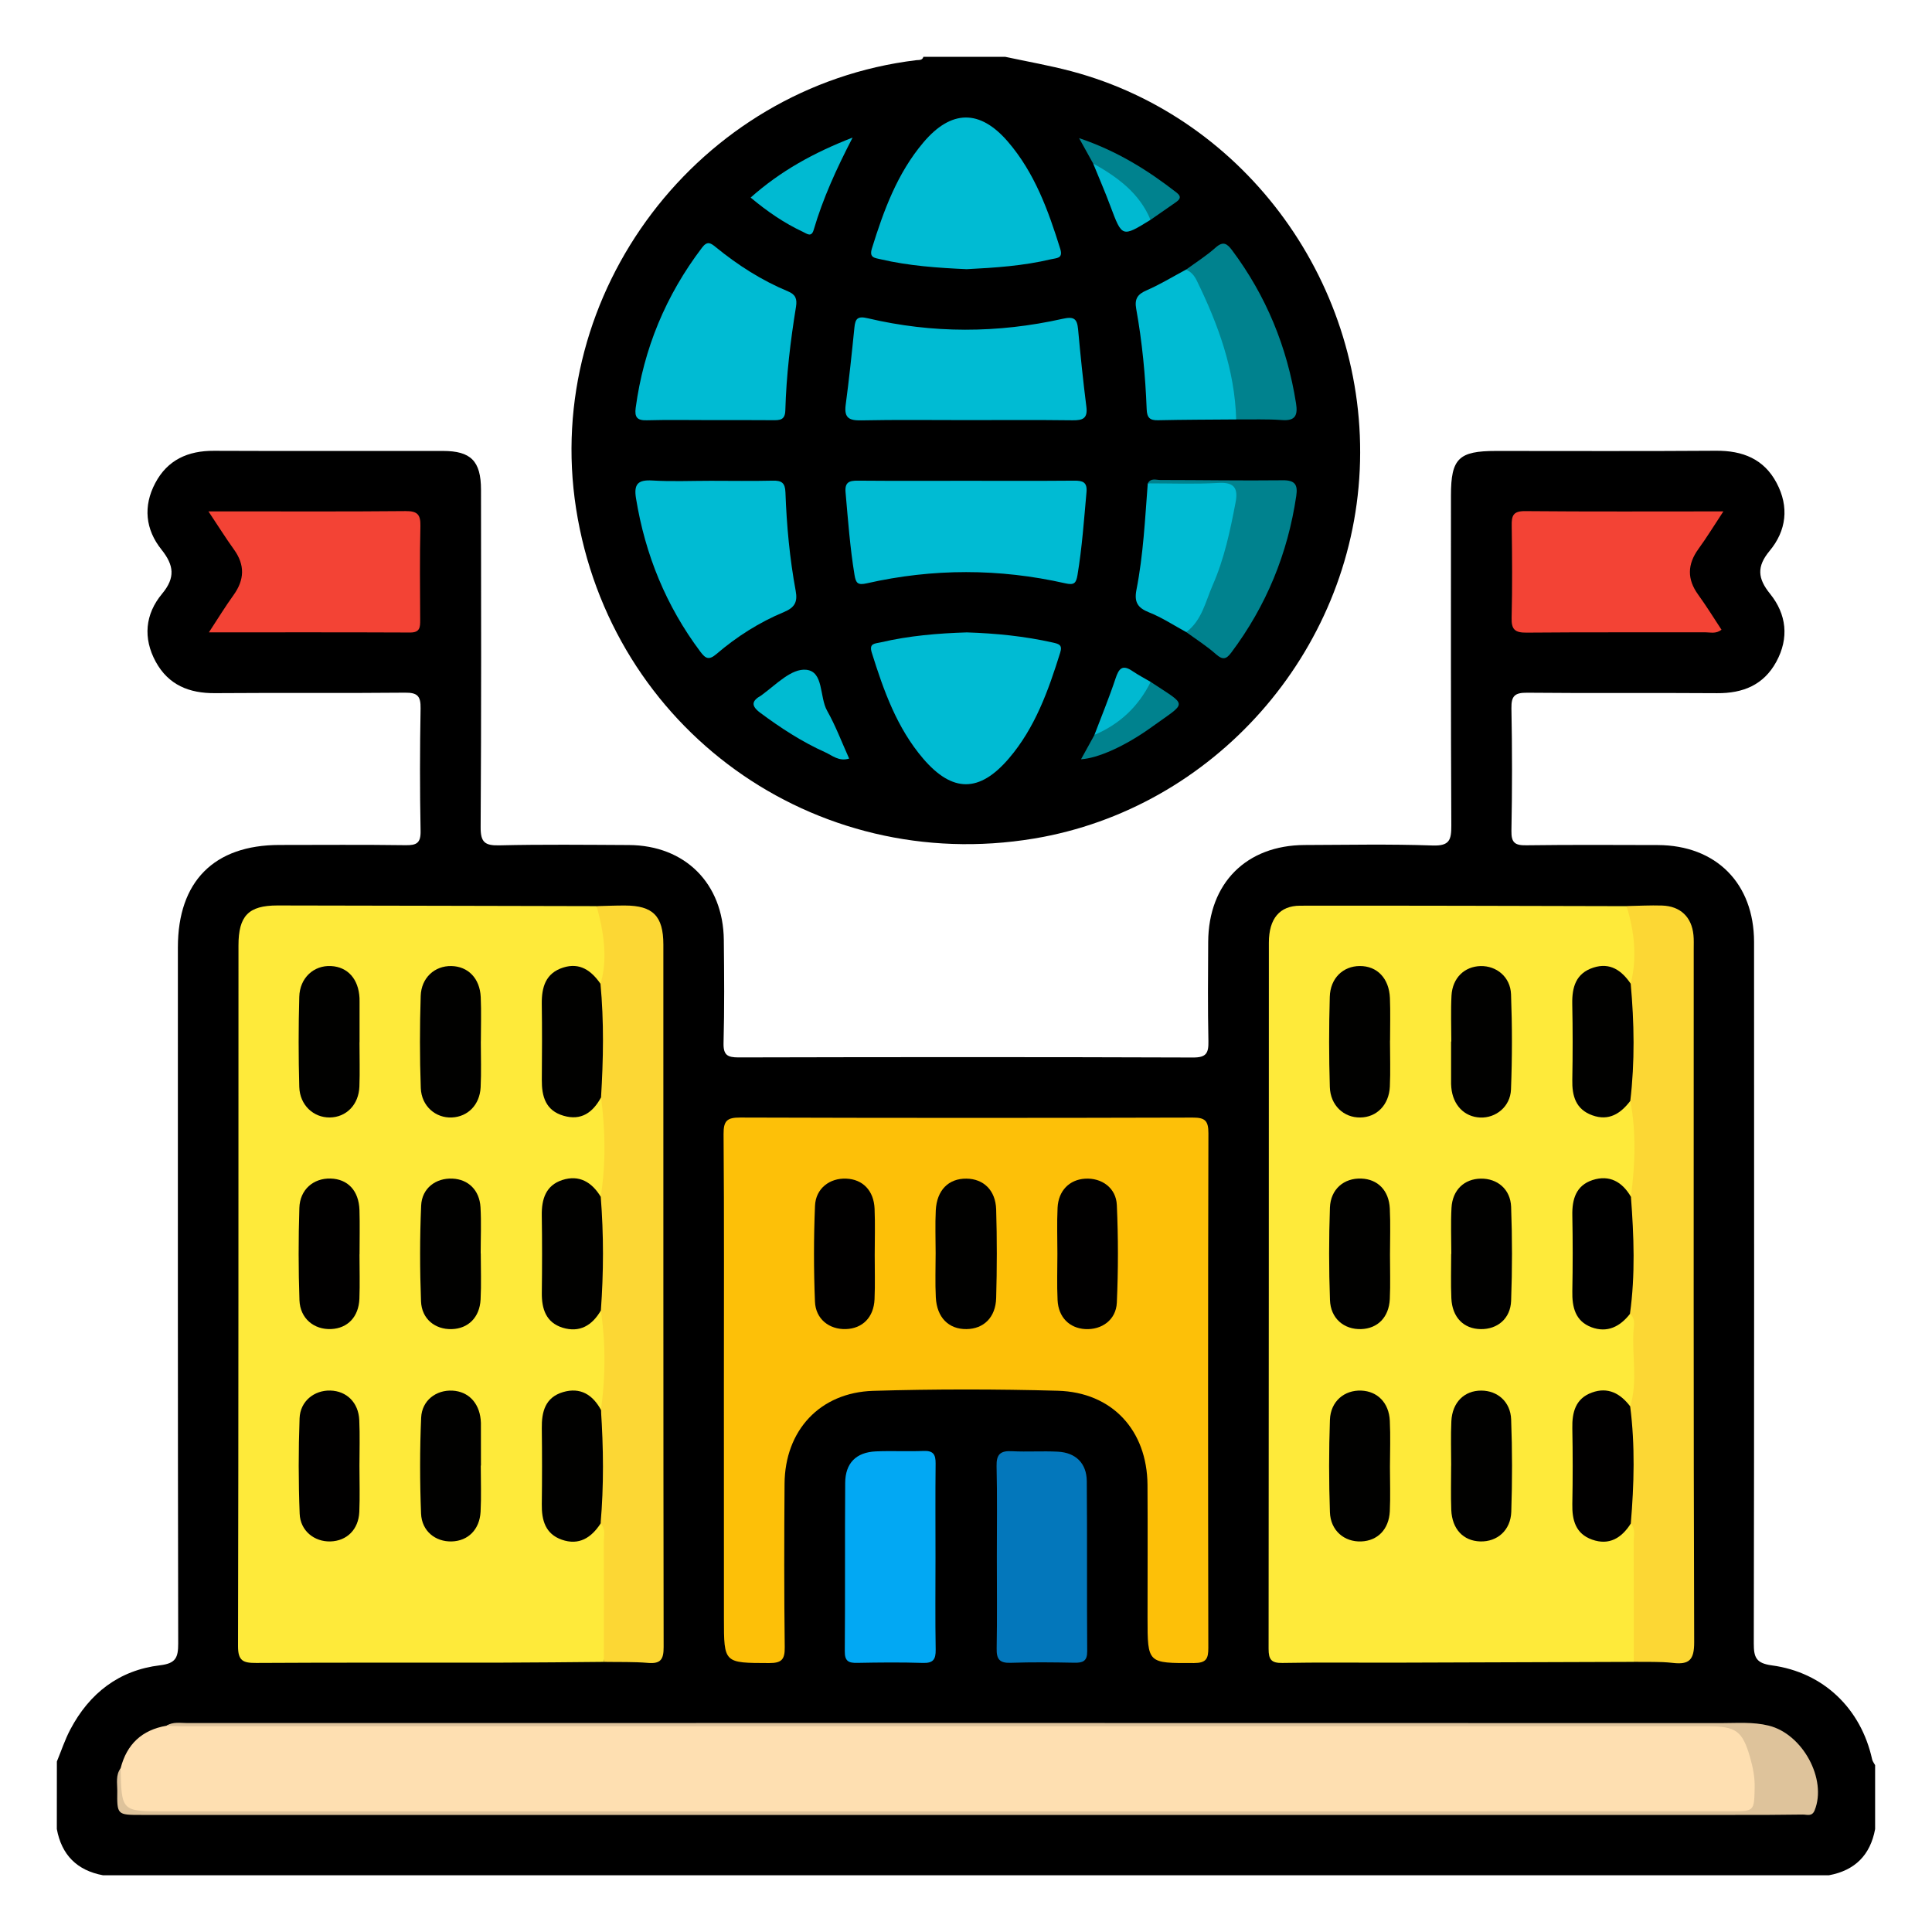 <?xml version="1.0" encoding="utf-8"?>
<!-- Generator: Adobe Illustrator 16.0.2, SVG Export Plug-In . SVG Version: 6.00 Build 0)  -->
<!DOCTYPE svg PUBLIC "-//W3C//DTD SVG 1.1//EN" "http://www.w3.org/Graphics/SVG/1.1/DTD/svg11.dtd">
<svg version="1.1" id="Layer_1" xmlns="http://www.w3.org/2000/svg" xmlns:xlink="http://www.w3.org/1999/xlink" x="0px" y="0px"
	 width="85px" height="85px" viewBox="0 0 85 85" enable-background="new 0 0 85 85" xml:space="preserve">
<g>
	<path d="M2.502,77.499c0.195-0.471,0.354-0.961,0.592-1.41c0.842-1.596,2.146-2.609,3.951-2.824
		c0.686-0.082,0.797-0.336,0.795-0.961C7.82,62.095,7.826,51.888,7.826,41.681c0-2.9,1.59-4.504,4.467-4.506
		c1.85-0.001,3.697-0.016,5.547,0.01c0.482,0.008,0.676-0.087,0.664-0.628c-0.035-1.796-0.033-3.594,0-5.39
		c0.01-0.545-0.139-0.698-0.688-0.692c-2.787,0.028-5.572-0.001-8.359,0.021c-1.135,0.009-2.045-0.359-2.604-1.379
		c-0.57-1.045-0.467-2.096,0.275-2.99c0.598-0.715,0.523-1.262-0.023-1.946c-0.709-0.886-0.814-1.909-0.275-2.927
		c0.539-1.021,1.441-1.426,2.58-1.42c3.359,0.015,6.719,0.002,10.078,0.006c1.23,0.001,1.672,0.443,1.674,1.707
		c0.006,4.947,0.016,9.895-0.016,14.842c-0.004,0.664,0.18,0.818,0.82,0.803c1.9-0.045,3.803-0.023,5.703-0.014
		c2.471,0.014,4.148,1.688,4.176,4.174c0.016,1.51,0.029,3.021-0.012,4.529c-0.014,0.543,0.174,0.641,0.664,0.641
		c6.666-0.016,13.332-0.02,19.998,0.004c0.578,0.002,0.68-0.197,0.67-0.713c-0.031-1.459-0.018-2.916-0.01-4.375
		c0.014-2.582,1.68-4.252,4.246-4.261c1.875-0.006,3.75-0.045,5.623,0.021c0.744,0.026,0.83-0.236,0.828-0.877
		c-0.025-4.843-0.016-9.687-0.016-14.529c0-1.618,0.34-1.952,1.98-1.952c3.229,0,6.457,0.014,9.686-0.009
		c1.166-0.008,2.105,0.361,2.662,1.418c0.557,1.049,0.432,2.099-0.311,2.99c-0.572,0.689-0.523,1.211,0.02,1.883
		c0.729,0.902,0.846,1.947,0.277,2.992c-0.555,1.02-1.465,1.392-2.604,1.383c-2.783-0.021-5.57,0.008-8.355-0.02
		c-0.543-0.005-0.705,0.135-0.695,0.686c0.035,1.797,0.035,3.594,0,5.391c-0.01,0.533,0.166,0.643,0.66,0.635
		c1.926-0.025,3.854-0.016,5.781-0.01c2.563,0.009,4.232,1.684,4.234,4.266c0.004,10.287,0.008,20.572-0.012,30.855
		c-0.002,0.617,0.1,0.875,0.789,0.969c2.275,0.303,3.928,1.902,4.418,4.137c0.021,0.09,0.086,0.17,0.131,0.254
		c0,0.938,0,1.875,0,2.813c-0.211,1.143-0.889,1.82-2.031,2.031c-25.313,0-50.625,0-75.938,0C3.389,82.29,2.711,81.612,2.5,80.47
		C2.502,79.479,2.502,78.487,2.502,77.499z"/>
	<path d="M44.221,2.499c0.973,0.209,1.953,0.38,2.914,0.635c7.717,2.05,13.063,9.449,12.688,17.541
		c-0.371,8.046-6.434,14.904-14.332,16.218c-9.686,1.611-18.629-4.833-20.145-14.511c-1.486-9.51,5.387-18.572,14.963-19.734
		c0.121-0.015,0.268,0.018,0.316-0.148C41.824,2.499,43.023,2.499,44.221,2.499z"/>
	<path fill="#FEEA3A" d="M71.875,73.116c-3.563,0.012-7.129,0.025-10.691,0.035c-1.59,0.004-3.178-0.018-4.764,0.012
		c-0.484,0.008-0.607-0.146-0.607-0.619c0.012-10.357,0.008-20.717,0.012-31.076c0.002-1.045,0.469-1.619,1.375-1.621
		c4.787-0.008,9.576,0.01,14.363,0.02c0.775,1.084,0.684,2.242,0.299,3.426c-0.334,0.08-0.508-0.199-0.744-0.336
		c-0.795-0.459-1.592-0.125-1.65,0.771c-0.088,1.393-0.09,2.793,0.002,4.184c0.057,0.867,0.906,1.227,1.664,0.785
		c0.232-0.135,0.412-0.43,0.752-0.264c0.18,0.178,0.213,0.408,0.221,0.639c0.025,0.973,0.023,1.945,0.002,2.918
		c-0.006,0.232-0.039,0.463-0.203,0.645c-0.344,0.162-0.514-0.145-0.738-0.283c-0.805-0.502-1.641-0.148-1.697,0.789
		c-0.082,1.344-0.084,2.695,0.002,4.041c0.059,0.912,0.797,1.268,1.631,0.861c0.244-0.119,0.441-0.393,0.771-0.244
		c0.146,0.129,0.217,0.305,0.213,0.482c-0.031,1.195,0.25,2.404-0.176,3.578c-0.33,0.209-0.521-0.084-0.752-0.217
		c-0.84-0.482-1.662-0.078-1.705,0.895c-0.057,1.291-0.051,2.586-0.002,3.877c0.039,1.051,0.824,1.438,1.725,0.904
		c0.227-0.135,0.404-0.441,0.744-0.248c0.045,0.064,0.105,0.125,0.113,0.203c0.166,1.834,0.121,3.672,0.027,5.508
		C72.051,72.909,71.961,73.019,71.875,73.116z"/>
	<path fill="#FEEA3A" d="M26.564,73.116c-1.482,0.012-2.963,0.031-4.445,0.033c-3.615,0.006-7.232-0.008-10.848,0.014
		c-0.564,0.002-0.801-0.08-0.799-0.742c0.023-10.273,0.018-20.551,0.02-30.824c0-1.305,0.441-1.76,1.713-1.76
		c4.682,0.006,9.363,0.02,14.045,0.029c0.732,1.088,0.723,2.24,0.295,3.428c-0.332,0.076-0.508-0.203-0.744-0.34
		c-0.795-0.459-1.59-0.119-1.646,0.783c-0.086,1.396-0.078,2.799-0.004,4.195c0.047,0.871,0.914,1.232,1.66,0.768
		c0.244-0.152,0.381-0.527,0.771-0.404c0.193,0.207,0.211,0.471,0.215,0.729c0.018,0.959,0.018,1.92,0,2.879
		c-0.004,0.26-0.02,0.521-0.207,0.73c-0.344,0.16-0.512-0.146-0.738-0.287c-0.832-0.518-1.68-0.119-1.713,0.857
		c-0.047,1.297-0.047,2.598-0.002,3.895c0.037,1.031,0.873,1.41,1.754,0.838c0.207-0.137,0.367-0.391,0.68-0.277
		c0.164,0.156,0.209,0.361,0.217,0.57c0.037,1.066,0.031,2.135,0.002,3.201c-0.006,0.209-0.049,0.414-0.197,0.576
		c-0.324,0.154-0.457-0.15-0.652-0.285c-0.398-0.277-0.822-0.33-1.254-0.127c-0.428,0.201-0.557,0.592-0.559,1.037
		c-0.004,1.248-0.035,2.496,0.012,3.744c0.041,1.104,0.82,1.48,1.773,0.902c0.209-0.127,0.381-0.389,0.688-0.219
		C26.928,69.081,26.994,71.101,26.564,73.116z"/>
	<path fill="#FDC008" d="M31.848,61.138c0-3.746,0.016-7.494-0.014-11.242c-0.004-0.586,0.15-0.73,0.732-0.729
		c6.637,0.021,13.271,0.021,19.908,0.002c0.547-0.002,0.691,0.141,0.691,0.689c-0.02,7.547-0.018,15.094-0.004,22.641
		c0.002,0.484-0.094,0.666-0.631,0.668c-2.043,0.006-2.043,0.027-2.043-1.986c0-1.951,0.01-3.904-0.002-5.855
		c-0.018-2.396-1.553-4.072-3.947-4.139c-2.705-0.074-5.414-0.076-8.117,0.004c-2.355,0.072-3.891,1.748-3.904,4.096
		c-0.018,2.396-0.021,4.789,0.008,7.184c0.008,0.545-0.141,0.699-0.689,0.697c-1.986-0.006-1.986,0.016-1.986-1.955
		C31.848,67.853,31.848,64.495,31.848,61.138z"/>
	<path fill="#FEDFB1" d="M5.307,77.796c0.27-1.059,0.939-1.686,2.018-1.871c0.303-0.127,0.619-0.061,0.928-0.061
		c22.336-0.004,44.674-0.004,67.012-0.004c1.291,0,1.557,0.191,1.963,1.422c0.197,0.604,0.248,1.221,0.193,1.852
		c-0.039,0.428-0.225,0.682-0.699,0.631c-0.18-0.02-0.363-0.002-0.547-0.002c-23.301,0-46.6,0-69.9-0.002
		c-1.188-0.002-1.023,0.143-1.029-1.039C5.24,78.413,5.174,78.097,5.307,77.796z"/>
	<path fill="#FCD734" d="M26.439,62.028c0.203-1.457,0.213-2.914-0.004-4.371c-0.152-0.137-0.148-0.32-0.143-0.5
		c0.049-1.334,0.049-2.668,0-4.002c-0.006-0.18-0.012-0.363,0.137-0.502c0.229-1.457,0.205-2.914,0.014-4.371
		c-0.107-0.09-0.15-0.209-0.146-0.342c0.037-1.439,0.059-2.877-0.021-4.316c-0.008-0.133,0.049-0.25,0.145-0.344
		c0.254-0.861,0.195-1.725,0.029-2.588c-0.055-0.277-0.131-0.551-0.197-0.826c0.414-0.01,0.83-0.029,1.246-0.027
		c1.225,0.004,1.684,0.461,1.686,1.713c0.002,10.303-0.004,20.605,0.012,30.908c0.002,0.529-0.117,0.75-0.684,0.701
		c-0.645-0.055-1.297-0.033-1.945-0.045c0-1.758,0.004-3.516-0.004-5.273c-0.002-0.271,0.096-0.572-0.137-0.813
		C26.24,65.362,26.244,63.694,26.439,62.028z"/>
	<path fill="#FCD734" d="M71.721,61.874c0.344-1.102,0.07-2.232,0.148-3.348c0.018-0.244,0.088-0.523-0.158-0.719
		c-0.207-0.945-0.053-1.9-0.059-2.85c-0.004-0.768-0.166-1.549,0.102-2.305c0.184-1.408,0.238-2.814-0.025-4.217
		c-0.176-0.201-0.123-0.439-0.115-0.672c0.039-1.273,0.037-2.549,0.002-3.822c-0.008-0.23-0.064-0.473,0.129-0.664
		c0.291-1.156,0.16-2.291-0.182-3.414c0.52-0.01,1.039-0.039,1.559-0.023c0.807,0.025,1.305,0.502,1.383,1.295
		c0.021,0.205,0.012,0.416,0.012,0.623c0,10.164-0.012,20.328,0.02,30.492c0.002,0.775-0.213,0.998-0.947,0.91
		c-0.563-0.064-1.141-0.035-1.711-0.047c0-1.756,0.004-3.51-0.004-5.266c0-0.275,0.09-0.572-0.123-0.818
		c-0.104-0.094-0.145-0.215-0.141-0.35c0.045-1.508,0.041-3.016,0-4.523C71.605,62.054,71.654,61.958,71.721,61.874z"/>
	<path fill="#F34335" d="M9.191,27.821c0.404-0.617,0.725-1.143,1.084-1.64c0.486-0.677,0.508-1.328,0.014-2.011
		c-0.361-0.501-0.688-1.027-1.119-1.672c0.348,0,0.566,0,0.783,0c2.631,0,5.26,0.013,7.891-0.012
		c0.514-0.004,0.664,0.146,0.652,0.656c-0.033,1.379-0.016,2.76-0.01,4.141c0.002,0.313-0.01,0.547-0.439,0.545
		C15.141,27.815,12.234,27.821,9.191,27.821z"/>
	<path fill="#F34335" d="M75.822,22.499c-0.416,0.632-0.738,1.158-1.1,1.656c-0.486,0.674-0.504,1.323-0.012,2.004
		c0.361,0.5,0.686,1.024,1.029,1.547c-0.252,0.193-0.49,0.111-0.707,0.113c-2.623,0.006-5.246-0.009-7.871,0.014
		c-0.504,0.005-0.67-0.133-0.656-0.649c0.033-1.351,0.023-2.7,0.004-4.052c-0.008-0.434,0.055-0.648,0.58-0.645
		C69.945,22.513,72.803,22.499,75.822,22.499z"/>
	<path fill="#02A8F3" d="M41.158,68.521c0,1.352-0.016,2.705,0.008,4.057c0.006,0.43-0.109,0.598-0.563,0.584
		c-0.963-0.031-1.926-0.021-2.887-0.002c-0.385,0.008-0.553-0.076-0.549-0.51c0.02-2.469,0-4.939,0.018-7.41
		c0.006-0.869,0.479-1.346,1.348-1.385c0.701-0.031,1.406,0.01,2.105-0.02c0.422-0.016,0.529,0.158,0.525,0.551
		C41.148,65.765,41.158,67.144,41.158,68.521z"/>
	<path fill="#0377BB" d="M43.857,68.478c0-1.326,0.02-2.652-0.012-3.977c-0.012-0.521,0.174-0.682,0.676-0.654
		c0.674,0.035,1.352-0.014,2.023,0.021c0.785,0.041,1.262,0.51,1.27,1.295c0.021,2.496,0,4.99,0.018,7.484
		c0.004,0.439-0.189,0.512-0.563,0.506c-0.936-0.018-1.871-0.029-2.807,0.004c-0.484,0.016-0.623-0.16-0.613-0.627
		C43.873,71.181,43.857,69.827,43.857,68.478z"/>
	<path fill="#DEC39B" d="M5.307,77.796c0.039,1.896,0.039,1.896,1.93,1.896c22.967,0,45.934,0,68.898-0.002
		c1.057,0,1.039,0,1.063-1.049c0.01-0.453-0.078-0.885-0.197-1.305c-0.338-1.191-0.623-1.387-1.871-1.387
		c-22.395,0-44.787,0-67.18-0.002c-0.209,0-0.416-0.014-0.625-0.023c0.287-0.182,0.605-0.117,0.914-0.117
		c22.492-0.004,44.982-0.004,67.477,0.002c0.699,0,1.404-0.061,2.1,0.111c1.498,0.369,2.574,2.363,2.02,3.729
		c-0.117,0.289-0.344,0.18-0.523,0.184c-0.99,0.016-1.98,0.016-2.969,0.016c-23.377,0-46.754,0-70.131,0
		c-1.063,0-1.066,0-1.053-1.07C5.16,78.446,5.084,78.097,5.307,77.796z"/>
	<path fill="#00BBD3" d="M42.5,21.153c1.586,0,3.172,0.008,4.758-0.006c0.375-0.003,0.584,0.061,0.543,0.51
		c-0.109,1.215-0.195,2.433-0.395,3.639c-0.061,0.355-0.139,0.459-0.539,0.367c-2.906-0.657-5.822-0.658-8.73,0
		c-0.395,0.09-0.482-0.004-0.541-0.364c-0.199-1.207-0.287-2.423-0.395-3.64c-0.039-0.444,0.162-0.516,0.541-0.512
		C39.328,21.161,40.914,21.153,42.5,21.153z"/>
	<path fill="#00BBD3" d="M42.498,18.483c-1.535,0-3.07-0.02-4.604,0.012c-0.527,0.01-0.764-0.101-0.688-0.68
		c0.152-1.134,0.27-2.271,0.385-3.41c0.039-0.385,0.141-0.509,0.582-0.404c2.854,0.674,5.723,0.664,8.58,0.025
		c0.492-0.111,0.635-0.007,0.678,0.459c0.104,1.139,0.221,2.276,0.365,3.411c0.066,0.521-0.164,0.601-0.613,0.595
		C45.621,18.471,44.061,18.483,42.498,18.483z"/>
	<path fill="#00BBD3" d="M31.27,21.153c0.908,0,1.818,0.016,2.727-0.006c0.389-0.01,0.545,0.094,0.559,0.514
		c0.053,1.455,0.186,2.902,0.451,4.334c0.09,0.488-0.039,0.734-0.52,0.934c-1.082,0.451-2.074,1.08-2.965,1.844
		c-0.334,0.286-0.482,0.203-0.709-0.1c-1.51-2.016-2.428-4.27-2.832-6.75c-0.102-0.624,0.086-0.821,0.717-0.783
		C29.551,21.192,30.41,21.153,31.27,21.153z"/>
	<path fill="#00BBD3" d="M31.264,18.483c-0.938,0-1.873-0.018-2.809,0.008c-0.428,0.013-0.541-0.142-0.488-0.545
		c0.352-2.608,1.326-4.951,2.916-7.047c0.23-0.304,0.373-0.219,0.609-0.025c0.971,0.793,2.021,1.465,3.182,1.947
		c0.328,0.137,0.4,0.332,0.348,0.666c-0.246,1.514-0.428,3.037-0.471,4.571c-0.012,0.431-0.248,0.431-0.555,0.429
		C33.084,18.479,32.174,18.483,31.264,18.483z"/>
	<path fill="#00BBD3" d="M42.529,11.843c-1.273-0.057-2.539-0.146-3.785-0.436c-0.262-0.062-0.512-0.062-0.383-0.478
		c0.518-1.669,1.113-3.299,2.26-4.657c1.227-1.455,2.49-1.47,3.721-0.041c1.178,1.368,1.777,3.025,2.305,4.719
		c0.135,0.437-0.17,0.398-0.41,0.457C45.018,11.698,43.775,11.78,42.529,11.843z"/>
	<path fill="#00BBD3" d="M42.539,27.823c1.273,0.041,2.537,0.166,3.783,0.447c0.264,0.061,0.432,0.1,0.322,0.445
		c-0.521,1.667-1.104,3.307-2.262,4.658c-1.289,1.505-2.479,1.506-3.766,0.004c-1.156-1.352-1.738-2.991-2.26-4.659
		c-0.137-0.431,0.145-0.397,0.396-0.458C40,27.969,41.264,27.862,42.539,27.823z"/>
	<path fill="#00BBD3" d="M54.387,18.454c-1.145,0.01-2.289,0.009-3.434,0.035c-0.369,0.01-0.49-0.115-0.504-0.484
		c-0.057-1.482-0.197-2.958-0.461-4.419c-0.08-0.447,0.066-0.644,0.467-0.817c0.594-0.259,1.15-0.6,1.723-0.906
		c0.469-0.049,0.623,0.317,0.777,0.631c0.793,1.607,1.365,3.289,1.598,5.074C54.594,17.879,54.602,18.188,54.387,18.454z"/>
	<path fill="#00BBD3" d="M52.191,27.81c-0.545-0.295-1.068-0.643-1.641-0.869c-0.498-0.199-0.654-0.451-0.553-0.982
		c0.305-1.549,0.379-3.125,0.5-4.695c1.211-0.207,2.432-0.081,3.645-0.066c0.564,0.006,0.455,0.556,0.41,0.914
		c-0.176,1.348-0.539,2.65-1.07,3.902c-0.172,0.406-0.313,0.831-0.551,1.206C52.756,27.495,52.619,27.843,52.191,27.81z"/>
	<path fill="#00828E" d="M52.191,27.81c0.688-0.516,0.846-1.343,1.16-2.061c0.512-1.161,0.773-2.404,1.01-3.649
		c0.117-0.616-0.055-0.894-0.754-0.854c-1.033,0.061-2.072,0.019-3.107,0.02c0.129-0.25,0.365-0.148,0.553-0.148
		c1.791,0,3.584,0.033,5.375,0.012c0.545-0.008,0.676,0.193,0.602,0.688c-0.375,2.541-1.32,4.84-2.861,6.896
		c-0.219,0.293-0.375,0.33-0.668,0.072C53.092,28.423,52.629,28.13,52.191,27.81z"/>
	<path fill="#00828E" d="M54.387,18.454c-0.061-2.183-0.789-4.174-1.732-6.105c-0.104-0.213-0.244-0.395-0.477-0.484
		c0.438-0.32,0.898-0.611,1.301-0.97c0.334-0.298,0.504-0.182,0.727,0.114c1.502,2.01,2.424,4.259,2.814,6.734
		c0.078,0.498-0.006,0.785-0.613,0.738C55.734,18.432,55.061,18.46,54.387,18.454z"/>
	<path fill="#00BAD2" d="M33.025,8.692c1.305-1.16,2.756-1.967,4.486-2.639c-0.721,1.393-1.309,2.688-1.711,4.057
		c-0.102,0.35-0.301,0.17-0.479,0.088C34.498,9.813,33.758,9.306,33.025,8.692z"/>
	<path fill="#00BBD2" d="M37.359,33.374c-0.449,0.14-0.742-0.137-1.051-0.276c-1.02-0.457-1.949-1.063-2.848-1.729
		c-0.428-0.316-0.398-0.531,0.031-0.772c0.021-0.013,0.041-0.033,0.063-0.048c0.605-0.445,1.27-1.146,1.916-1.082
		c0.779,0.08,0.576,1.191,0.92,1.802C36.764,31.931,37.033,32.653,37.359,33.374z"/>
	<path fill="#00828E" d="M48.092,7.19c-0.182-0.328-0.363-0.656-0.617-1.113c1.674,0.565,3.016,1.408,4.281,2.389
		c0.27,0.208,0.131,0.326-0.061,0.459c-0.359,0.248-0.717,0.498-1.076,0.747C49.91,8.711,48.967,7.985,48.092,7.19z"/>
	<path fill="#00828E" d="M50.625,30.001c1.654,1.098,1.625,0.845,0.051,1.982c-1.199,0.865-2.387,1.377-3.115,1.422
		c0.205-0.375,0.398-0.724,0.592-1.074C49.064,31.647,49.867,30.849,50.625,30.001z"/>
	<path fill="#00B9D1" d="M48.092,7.19c1.068,0.598,2.035,1.299,2.527,2.482c-1.258,0.775-1.25,0.773-1.768-0.607
		C48.617,8.434,48.346,7.815,48.092,7.19z"/>
	<path fill="#00B9D1" d="M50.625,30.001c-0.537,1.082-1.361,1.859-2.475,2.332c0.313-0.825,0.65-1.641,0.928-2.479
		c0.145-0.441,0.301-0.633,0.744-0.33C50.078,29.698,50.357,29.843,50.625,30.001z"/>
	<path fill="#010100" d="M61.154,45.782c0,0.674,0.025,1.35-0.006,2.02c-0.037,0.814-0.582,1.357-1.307,1.363
		c-0.719,0.008-1.309-0.531-1.334-1.342c-0.041-1.32-0.041-2.645-0.002-3.967c0.023-0.822,0.586-1.35,1.316-1.355
		c0.764-0.006,1.295,0.539,1.33,1.412c0.025,0.621,0.006,1.244,0.006,1.867C61.158,45.782,61.156,45.782,61.154,45.782z"/>
	<path fill="#010100" d="M71.744,43.278c0.156,1.721,0.186,3.439-0.018,5.158c-0.426,0.557-0.941,0.896-1.67,0.633
		s-0.895-0.85-0.881-1.557c0.02-1.113,0.021-2.229-0.002-3.342c-0.014-0.736,0.156-1.35,0.932-1.6
		C70.84,42.333,71.346,42.696,71.744,43.278z"/>
	<path fill="#010100" d="M63.852,45.821c0-0.674-0.027-1.35,0.008-2.021c0.043-0.775,0.57-1.279,1.279-1.297
		c0.699-0.016,1.311,0.477,1.34,1.238c0.053,1.398,0.053,2.801-0.002,4.197c-0.031,0.754-0.67,1.258-1.355,1.229
		c-0.699-0.029-1.201-0.551-1.27-1.32c-0.006-0.053-0.01-0.105-0.01-0.156c0-0.621,0-1.244,0-1.867
		C63.846,45.821,63.848,45.821,63.852,45.821z"/>
	<path fill="#010000" d="M71.721,61.874c0.221,1.719,0.172,3.438,0.027,5.156c-0.402,0.633-0.947,0.975-1.701,0.707
		c-0.725-0.256-0.885-0.857-0.871-1.564c0.021-1.111,0.021-2.225,0-3.338c-0.014-0.705,0.143-1.307,0.861-1.568
		C70.744,61.007,71.291,61.308,71.721,61.874z"/>
	<path d="M71.754,52.653c0.131,1.719,0.197,3.438-0.043,5.154c-0.438,0.561-1,0.846-1.693,0.586
		c-0.715-0.27-0.855-0.885-0.842-1.586c0.021-1.111,0.021-2.227,0-3.336c-0.014-0.713,0.164-1.314,0.889-1.553
		C70.809,51.675,71.369,51.993,71.754,52.653z"/>
	<path fill="#010100" d="M61.154,55.204c-0.002,0.65,0.023,1.303-0.008,1.951c-0.041,0.801-0.533,1.293-1.258,1.32
		c-0.756,0.025-1.348-0.467-1.375-1.283c-0.049-1.352-0.049-2.707-0.002-4.059c0.029-0.818,0.623-1.311,1.381-1.281
		c0.723,0.027,1.215,0.52,1.254,1.32C61.18,53.851,61.154,54.526,61.154,55.204z"/>
	<path fill="#010100" d="M63.852,55.167c0-0.678-0.029-1.355,0.008-2.029c0.043-0.785,0.563-1.273,1.289-1.283
		c0.723-0.012,1.305,0.461,1.334,1.24c0.051,1.377,0.051,2.758,0,4.135c-0.029,0.787-0.604,1.254-1.33,1.246
		c-0.756-0.008-1.262-0.516-1.299-1.357c-0.029-0.648-0.008-1.301-0.008-1.951C63.848,55.167,63.85,55.167,63.852,55.167z"/>
	<path fill="#010100" d="M61.152,64.538c0,0.65,0.025,1.303-0.006,1.953c-0.041,0.799-0.539,1.297-1.256,1.326
		c-0.744,0.029-1.352-0.475-1.379-1.287c-0.047-1.354-0.047-2.709,0-4.063c0.029-0.813,0.633-1.316,1.379-1.287
		c0.711,0.029,1.219,0.537,1.256,1.326C61.18,63.185,61.154,63.862,61.152,64.538z"/>
	<path fill="#010100" d="M63.846,64.479c0-0.65-0.023-1.305,0.008-1.953c0.039-0.828,0.57-1.348,1.316-1.346
		c0.713,0.002,1.287,0.49,1.314,1.271c0.051,1.352,0.051,2.707,0.006,4.059c-0.027,0.82-0.619,1.326-1.363,1.307
		c-0.744-0.021-1.242-0.539-1.277-1.387c-0.025-0.648-0.006-1.301-0.006-1.951C63.846,64.479,63.846,64.479,63.846,64.479z"/>
	<path fill="#010100" d="M21.154,45.815c0,0.674,0.025,1.35-0.008,2.021c-0.039,0.773-0.563,1.295-1.262,1.328
		c-0.715,0.035-1.344-0.498-1.371-1.299c-0.049-1.346-0.047-2.697-0.004-4.043c0.025-0.809,0.619-1.334,1.348-1.32
		c0.734,0.014,1.256,0.539,1.293,1.367c0.029,0.646,0.006,1.297,0.006,1.945H21.154z"/>
	<path fill="#010100" d="M15.816,45.856c0,0.648,0.02,1.299-0.004,1.945c-0.029,0.803-0.578,1.355-1.303,1.363
		c-0.717,0.008-1.316-0.543-1.342-1.34c-0.037-1.32-0.037-2.645,0-3.967c0.021-0.838,0.643-1.395,1.396-1.355
		c0.736,0.037,1.213,0.572,1.254,1.408c0.002,0.051,0.002,0.104,0.002,0.156c0,0.596,0,1.191,0,1.789
		C15.82,45.856,15.818,45.856,15.816,45.856z"/>
	<path fill="#010100" d="M26.418,43.28c0.158,1.666,0.127,3.334,0.025,5.002c-0.359,0.658-0.865,1.035-1.648,0.807
		c-0.789-0.229-0.963-0.848-0.957-1.578c0.01-1.113,0.014-2.229-0.002-3.344c-0.008-0.732,0.166-1.352,0.941-1.598
		C25.514,42.333,26.018,42.706,26.418,43.28z"/>
	<path fill="#010000" d="M15.814,64.497c0,0.674,0.023,1.35-0.006,2.021c-0.035,0.777-0.549,1.277-1.27,1.299
		c-0.705,0.02-1.326-0.465-1.354-1.219c-0.055-1.396-0.055-2.801-0.004-4.197c0.027-0.756,0.646-1.242,1.355-1.223
		c0.715,0.02,1.238,0.529,1.271,1.297C15.838,63.149,15.814,63.823,15.814,64.497z"/>
	<path fill="#010000" d="M15.816,55.19c0,0.648,0.021,1.301-0.004,1.951c-0.031,0.797-0.518,1.299-1.242,1.332
		c-0.754,0.033-1.365-0.463-1.395-1.268c-0.047-1.352-0.047-2.707-0.004-4.061c0.023-0.809,0.621-1.314,1.373-1.293
		c0.758,0.021,1.242,0.533,1.271,1.383c0.02,0.65,0.004,1.303,0.004,1.953C15.818,55.19,15.816,55.19,15.816,55.19z"/>
	<path fill="#010100" d="M26.43,52.653c0.133,1.668,0.127,3.336,0.006,5.002c-0.381,0.658-0.934,0.99-1.684,0.758
		c-0.729-0.227-0.922-0.826-0.914-1.533c0.014-1.139,0.016-2.275-0.002-3.414c-0.01-0.709,0.178-1.313,0.9-1.549
		C25.482,51.673,26.039,52.009,26.43,52.653z"/>
	<path fill="#010100" d="M21.152,64.479c0,0.678,0.027,1.355-0.008,2.029c-0.043,0.791-0.555,1.289-1.271,1.309
		s-1.32-0.457-1.348-1.229c-0.055-1.402-0.057-2.813,0.004-4.215c0.033-0.762,0.662-1.23,1.381-1.191
		c0.686,0.039,1.16,0.521,1.238,1.268c0.006,0.053,0.01,0.105,0.01,0.156c0.002,0.625,0.002,1.25,0.002,1.875
		C21.156,64.479,21.154,64.479,21.152,64.479z"/>
	<path fill="#010100" d="M21.152,55.144c0,0.676,0.027,1.354-0.008,2.027c-0.041,0.795-0.549,1.285-1.271,1.305
		c-0.729,0.02-1.32-0.445-1.35-1.223c-0.053-1.4-0.055-2.811,0.006-4.213c0.033-0.764,0.648-1.221,1.379-1.186
		c0.693,0.031,1.188,0.506,1.232,1.258c0.039,0.674,0.008,1.354,0.008,2.029C21.15,55.144,21.15,55.144,21.152,55.144z"/>
	<path fill="#010100" d="M26.439,62.028c0.111,1.668,0.131,3.336-0.016,5.002c-0.408,0.623-0.949,0.975-1.705,0.711
		c-0.725-0.254-0.891-0.859-0.881-1.563c0.014-1.111,0.014-2.227,0-3.34c-0.01-0.729,0.152-1.359,0.936-1.592
		C25.535,61.022,26.074,61.362,26.439,62.028z"/>
	<path fill="#010100" d="M41.164,55.128c0-0.625-0.025-1.252,0.006-1.875c0.045-0.893,0.564-1.408,1.35-1.398
		c0.75,0.008,1.281,0.51,1.307,1.355c0.039,1.301,0.037,2.604,0,3.902c-0.025,0.852-0.551,1.352-1.303,1.363
		c-0.785,0.01-1.307-0.508-1.352-1.396C41.139,56.431,41.164,55.778,41.164,55.128z"/>
	<path fill="#010000" d="M38.484,55.21c-0.002,0.65,0.021,1.303-0.008,1.951c-0.035,0.797-0.529,1.289-1.26,1.313
		c-0.729,0.023-1.332-0.438-1.361-1.209c-0.057-1.402-0.057-2.813,0.002-4.215c0.031-0.764,0.648-1.227,1.375-1.195
		c0.725,0.029,1.213,0.525,1.246,1.326C38.506,53.856,38.484,54.534,38.484,55.21z"/>
	<path fill="#010000" d="M46.521,55.165c0-0.676-0.025-1.354,0.008-2.027c0.035-0.752,0.52-1.238,1.209-1.281
		c0.729-0.045,1.367,0.402,1.398,1.162c0.064,1.428,0.064,2.861,0,4.289c-0.033,0.764-0.666,1.209-1.396,1.166
		c-0.693-0.043-1.176-0.523-1.211-1.277C46.496,56.521,46.521,55.841,46.521,55.165z"/>
</g>
</svg>
